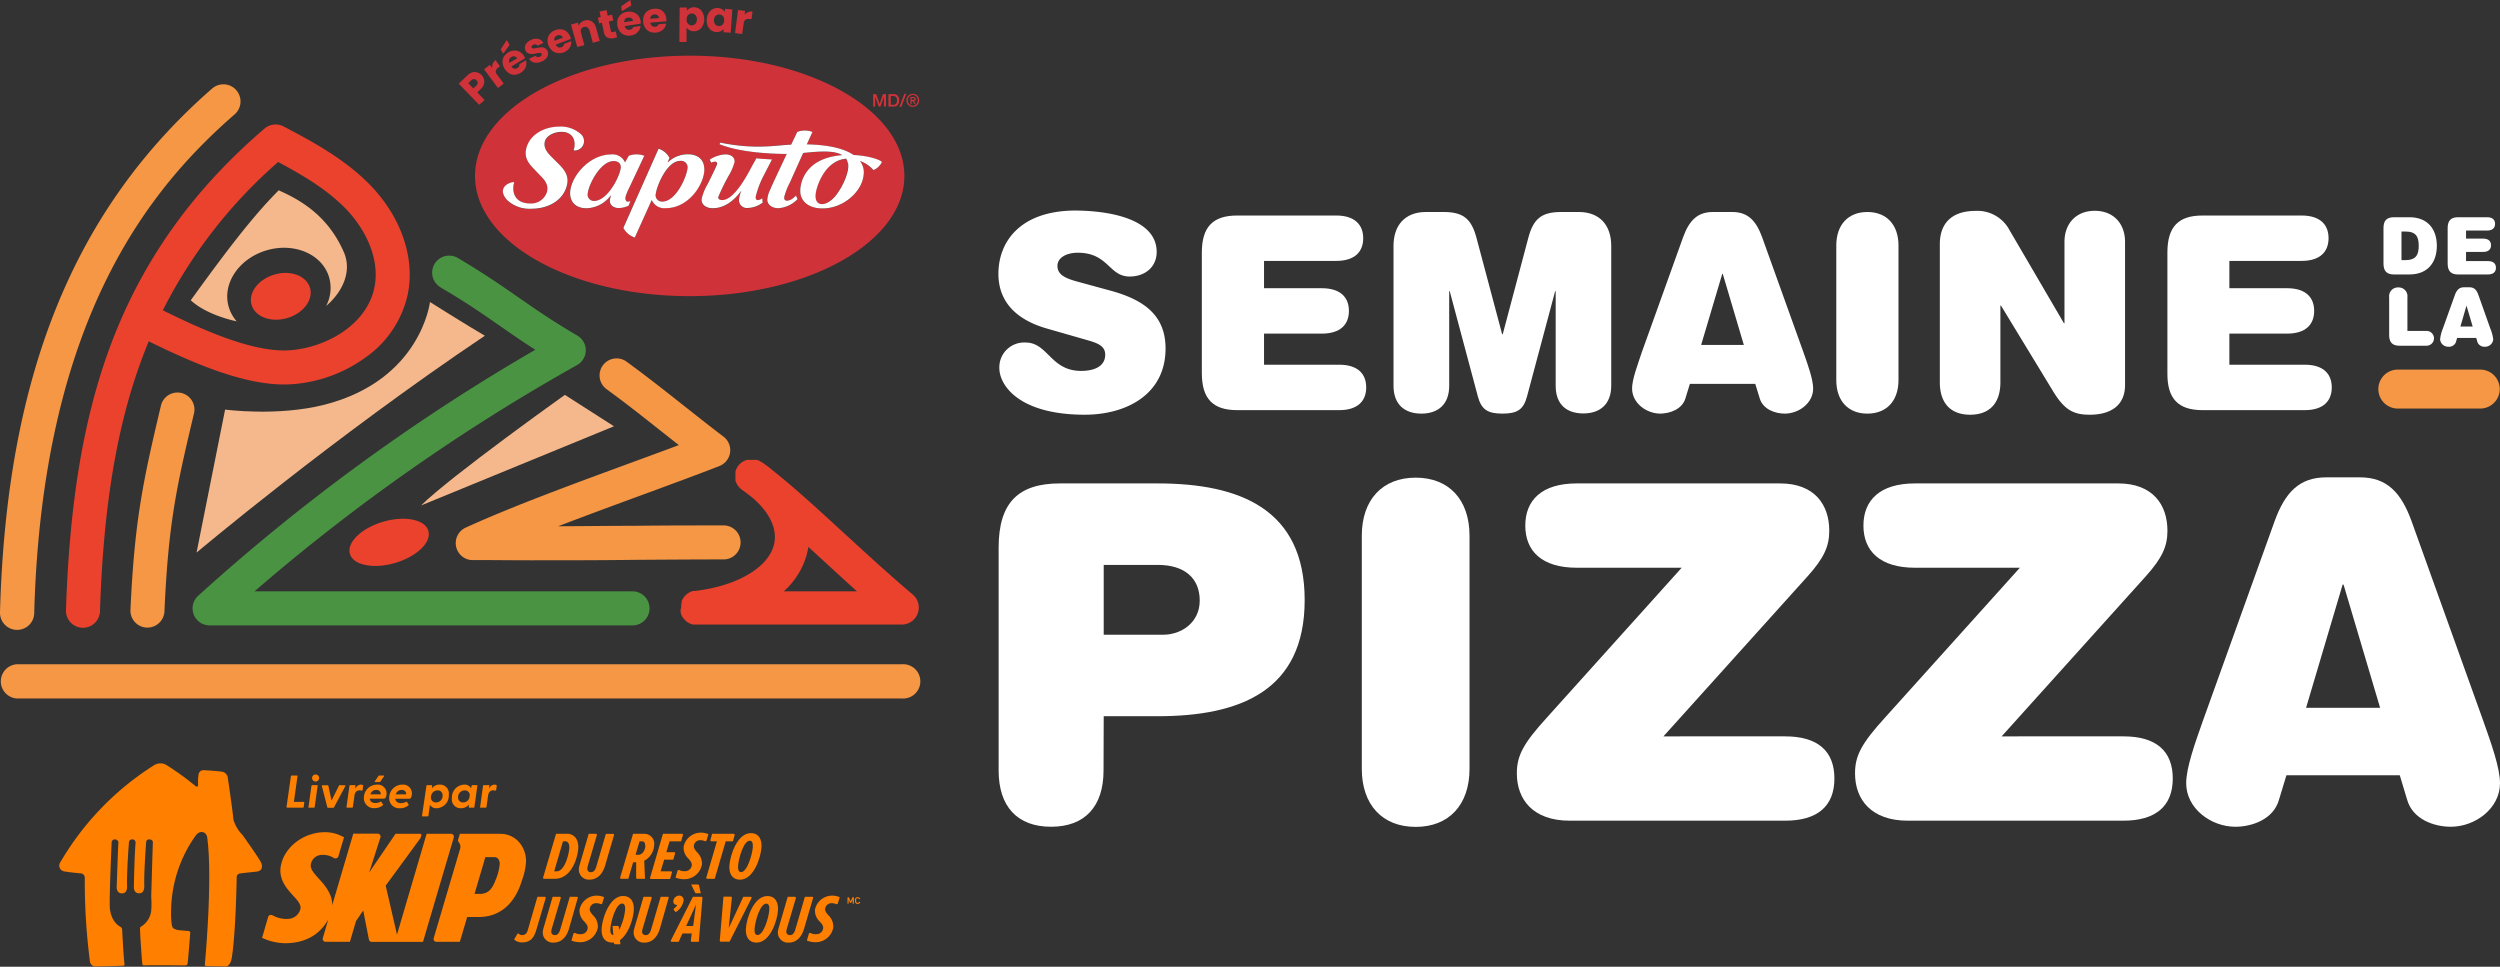 <svg xmlns="http://www.w3.org/2000/svg" viewBox="0 0 568.4 219.8"><rect x="0" y="0" width="568.4" height="219.8" fill="#333333" stroke="none"/><defs><style>.cls-1{fill:none;}.cls-2{fill:#eb422e;}.cls-3{fill:#f59745;}.cls-4{fill:#4a9343;}.cls-5{fill:#f4b88c;}.cls-6{fill:#cf3339;}.cls-7{fill:#fff;}.cls-8{fill:#ff8000;}.cls-9{fill:#fd8000;}</style></defs><g id="Layer_2" data-name="Layer 2"><g id="navbar_size" data-name="navbar size"><path class="cls-1" d="M143.54,4.11A1,1,0,0,0,142.8,4a1,1,0,0,0-.65.33,1.08,1.08,0,0,0-.24.72l2-.3A.83.83,0,0,0,143.54,4.11Z"/><path class="cls-1" d="M149.49,3.47a1,1,0,0,0-.73-.19,1,1,0,0,0-.66.29,1,1,0,0,0-.29.7l2-.16A.81.81,0,0,0,149.49,3.47Z"/><path class="cls-1" d="M117.57,13.25a.82.82,0,0,0-.58-.42,1,1,0,0,0-.74.15,1,1,0,0,0-.42,1.32Z"/><path class="cls-1" d="M128,8.52a.83.83,0,0,0-.5-.52,1,1,0,0,0-.75,0,1.06,1.06,0,0,0-.57.46,1.08,1.08,0,0,0-.09.76Z"/><path class="cls-1" d="M163.4,5.91a1.13,1.13,0,0,0,.84-.29,1.35,1.35,0,0,0,.41-.94,1.32,1.32,0,0,0-.27-1,1.16,1.16,0,0,0-1.64-.12,1.3,1.3,0,0,0-.4.93,1.38,1.38,0,0,0,.26,1A1.1,1.1,0,0,0,163.4,5.91Z"/><path class="cls-1" d="M157.26,5.69a1.14,1.14,0,0,0,.83-.35,1.38,1.38,0,0,0,.35-1,1.33,1.33,0,0,0-.33-1,1.11,1.11,0,0,0-.83-.35,1.07,1.07,0,0,0-.82.34,1.34,1.34,0,0,0-.35,1,1.37,1.37,0,0,0,.33,1A1.15,1.15,0,0,0,157.26,5.69Z"/><path class="cls-1" d="M108.34,18.26a.82.82,0,0,0-.59-.29,1,1,0,0,0-.65.33l-.64.61,1.16,1.2.64-.61a1,1,0,0,0,.35-.64A.83.83,0,0,0,108.34,18.26Z"/><path class="cls-1" d="M203.77,23.53a.92.92,0,0,0,.14-.32,2,2,0,0,0,0-.8.92.92,0,0,0-.14-.32.7.7,0,0,0-.29-.21,1.24,1.24,0,0,0-.47-.08h-.49v2H203a1.24,1.24,0,0,0,.47-.08A.7.7,0,0,0,203.77,23.53Z"/><path class="cls-1" d="M65.67,79.65c8.16-.49,17.77-5.7,19.48-14.4,1.12-5.64-1.24-12.19-6.29-17.53-4.37-4.61-10.17-8-15.62-10.89A111.35,111.35,0,0,0,37,70.55C45.71,74.82,57.36,80.15,65.67,79.65Zm-.38-7.34c-3.67,1.08-7.29-.26-8.09-3s1.52-5.82,5.19-6.9,7.29.27,8.09,3S69,71.23,65.29,72.31Zm-1.92-29c4.19,1.9,11,5.28,14.85,14.16C80,61.64,78,66.28,74.1,69.57a8.84,8.84,0,0,0,.68-6.51c-1.54-5.25-7.9-8-14.2-6.15S50.41,64.51,52,69.76a8.63,8.63,0,0,0,1.87,3.31c-4.26-1-8.11-2.63-10.47-4.84C51.36,57.21,57.45,49.18,63.37,43.27Z"/><path class="cls-1" d="M206.72,23.67a.92.92,0,0,0,.35.26,1.06,1.06,0,0,0,.48.1,1.12,1.12,0,0,0,.44-.09,1.23,1.23,0,0,0,.36-.25,1.28,1.28,0,0,0,.24-.39,1.48,1.48,0,0,0,.08-.49,1.53,1.53,0,0,0-.08-.49,1.28,1.28,0,0,0-.24-.39,1.23,1.23,0,0,0-.36-.25,1.12,1.12,0,0,0-.44-.09,1.13,1.13,0,0,0-.45.09,1,1,0,0,0-.36.25,1,1,0,0,0-.24.39,1.3,1.3,0,0,0-.09.49,1.4,1.4,0,0,0,.08.47A1.09,1.09,0,0,0,206.72,23.67ZM207,22h.61a.78.78,0,0,1,.45.11.42.42,0,0,1,.15.36.38.38,0,0,1-.12.32.59.59,0,0,1-.31.13l.46.71h-.3l-.42-.69h-.26v.69H207Z"/><path class="cls-1" d="M178.18,134.45h16.68c-2.7-2.42-5.38-4.88-8-7.3l-3.07-2.81c-.07.52-.17,1-.26,1.37A17.32,17.32,0,0,1,178.18,134.45Z"/><path class="cls-1" d="M207.7,22.72a.27.27,0,0,0,.12,0l.08-.08a.26.26,0,0,0,0-.14.21.21,0,0,0,0-.12.15.15,0,0,0-.09-.06.2.2,0,0,0-.11,0h-.45v.48h.45Z"/><path class="cls-2" d="M25,78.89c-6,16.27-9.2,35.29-10,59.84a3.87,3.87,0,0,0,3.74,4h.13A3.87,3.87,0,0,0,22.73,139c.76-23.7,3.79-41.94,9.52-57.4q.75-2,1.56-4C43.23,82.22,56,88,66.13,87.37a32.22,32.22,0,0,0,16.68-5.89,23.78,23.78,0,0,0,9.93-14.73c1.6-8.09-1.49-17.19-8.26-24.35-5.88-6.2-13.69-10.33-20-13.65a3.87,3.87,0,0,0-4.32.47C43.67,43.33,32.16,59.57,25,78.89ZM63.24,36.83c5.45,2.92,11.25,6.28,15.62,10.89,5,5.34,7.41,11.89,6.29,17.53C83.44,74,73.83,79.16,65.67,79.65c-8.31.5-20-4.83-28.65-9.1A111.35,111.35,0,0,1,63.24,36.83Z"/><path class="cls-3" d="M41.25,89.35a3.87,3.87,0,0,0-4.66,2.87c-4,16.9-6,25.94-6.93,46.47a3.86,3.86,0,0,0,3.69,4h.18a3.88,3.88,0,0,0,3.86-3.7c.88-19.87,2.7-28.16,6.72-45A3.87,3.87,0,0,0,41.25,89.35Z"/><path class="cls-4" d="M100.17,65.35c5.7,3.33,9.41,5.91,13.34,8.64,2.51,1.75,5.08,3.54,8.2,5.53a449.89,449.89,0,0,0-76.65,55.93,3.87,3.87,0,0,0,2.59,6.74h96.16a3.87,3.87,0,0,0,0-7.74H57.86A444.35,444.35,0,0,1,131.2,83a3.85,3.85,0,0,0,.06-6.7c-5.7-3.34-9.41-5.92-13.34-8.65s-7.89-5.48-13.84-9a3.87,3.87,0,1,0-3.91,6.68Z"/><path class="cls-3" d="M107.44,127.33c4.42,0,8.9.06,13.39.06,7.73,0,15.52,0,23.13-.1,7.29-.05,14.17-.1,20.75-.1a3.87,3.87,0,0,0,0-7.73c-6.61,0-13.5,0-20.8.09-5.61,0-11.3.08-17,.1,6.6-2.54,13.47-5.06,19.9-7.42,6.28-2.31,12.21-4.49,16.76-6.28a3.86,3.86,0,0,0,.92-6.68c-3.33-2.52-6.42-5-9.41-7.34-4-3.17-8.14-6.44-12.77-9.81a3.87,3.87,0,0,0-4.55,6.25c4.5,3.28,8.39,6.36,12.52,9.63q2,1.57,4.06,3.2c-3.15,1.18-6.62,2.45-10.19,3.76-12.81,4.71-27.33,10-38.27,15a3.87,3.87,0,0,0,1.56,7.39Z"/><path class="cls-2" d="M154.74,138.57a1.09,1.09,0,0,0,0,.18v0l0,.17,0,.17a1.6,1.6,0,0,0,.05.21,1,1,0,0,1,0,.14,3.42,3.42,0,0,0,.13.34h0c.05.11.1.22.16.33l0,0a2.61,2.61,0,0,0,.17.28.35.35,0,0,0,.05.08l.16.21.08.09a1.29,1.29,0,0,0,.16.17l.1.1.16.15.12.1.16.11a.71.71,0,0,0,.14.1l.16.09.15.09.17.08.16.07.18.06.16.06.21.05a.7.7,0,0,0,.14,0l.28,0h.09l.38,0h46.56a3.87,3.87,0,0,0,2.5-6.83c-5.16-4.35-10.45-9.21-15.57-13.91-5.75-5.28-11.25-10.32-15.89-14a31.58,31.58,0,0,0-2.93-2.23l0,0h0l-.07,0-.11-.06-.19-.12-.15-.07a1.24,1.24,0,0,0-.2-.1l-.15-.06-.2-.07-.17,0-.2,0-.17,0-.2,0h-.74l-.18,0-.19,0-.18,0-.18,0-.17.06-.18.06-.17.07-.17.08-.17.09-.16.09-.16.12a.71.71,0,0,0-.14.1l-.16.13-.13.12a1.06,1.06,0,0,0-.15.15l-.12.13c-.05,0-.09.11-.14.17l-.08.1,0,0,0,0s-.05.1-.08.14-.07.1-.1.16l-.09.18-.08.17a1.07,1.07,0,0,0-.07.19l-.06.16-.06.21s0,.1,0,.16l0,.21,0,.16a1.48,1.48,0,0,0,0,.21.81.81,0,0,0,0,.16v.21s0,.11,0,.16a1.49,1.49,0,0,0,0,.21l0,.16a1.18,1.18,0,0,0,0,.2.75.75,0,0,0,0,.16l.06.2a.88.88,0,0,1,.05.15l.09.19.06.15.1.19.09.14.12.18.09.13.14.16.11.13.16.15.13.12.16.13.11.09c.73.52,1.51,1.11,2.31,1.75,4,3.38,5.81,7.18,5,10.67-1.27,5.26-8.29,9.42-17.88,10.59l-.12,0-.24,0-.15,0-.22.06-.16.06-.19.08-.17.08-.16.08-.17.11-.15.09-.16.12-.13.11-.15.13-.13.12-.12.14a1.49,1.49,0,0,0-.12.14l-.11.14-.11.16a1.19,1.19,0,0,0-.09.15l-.1.17-.08.16a1.42,1.42,0,0,0-.08.18L155,137a1.15,1.15,0,0,0-.06.17l-.06.21,0,.16a1.57,1.57,0,0,0,0,.23c0,.05,0,.1,0,.15a2,2,0,0,0,0,.25s0,.07,0,.11v0C154.73,138.42,154.73,138.5,154.74,138.57Zm32.11-11.42c2.63,2.42,5.31,4.88,8,7.3H178.18a17.32,17.32,0,0,0,5.34-8.74c.09-.39.19-.85.26-1.37Z"/><path class="cls-5" d="M53.82,73.07A8.63,8.63,0,0,1,52,69.76c-1.54-5.25,2.32-11,8.63-12.85s12.66.9,14.2,6.15a8.84,8.84,0,0,1-.68,6.51C78,66.28,80,61.64,78.22,57.43,74.4,48.55,67.56,45.17,63.37,43.27c-5.92,5.91-12,13.94-20,25C45.71,70.44,49.56,72.11,53.82,73.07Z"/><path class="cls-2" d="M62.39,62.42c-3.67,1.08-6,4.16-5.19,6.9s4.42,4.07,8.09,3,6-4.16,5.19-6.89S66.06,61.34,62.39,62.42Z"/><ellipse class="cls-2" cx="88.47" cy="123.32" rx="9.3" ry="4.88" transform="translate(-31.15 29.9) rotate(-16.36)"/><path class="cls-5" d="M73.83,92c-10.69,2.74-22.65,1.12-22.65,1.12l-6.49,32.52s31-26.12,65.55-49.31c-4.11-2.38-12.48-7.66-12.48-7.66S95.73,86.37,73.83,92Z"/><path class="cls-3" d="M3.79,143.21h.1a3.88,3.88,0,0,0,3.89-3.78C9.61,71.77,34.66,42.29,53.35,26a3.89,3.89,0,0,0-5.12-5.87C16.78,47.55,1.46,85.39,0,139.22A3.89,3.89,0,0,0,3.79,143.21Z"/><path class="cls-5" d="M128.43,89.78s-25.82,18.38-32.7,25.14l43.86-18Z"/><path class="cls-3" d="M3.89,158.81H205.15a3.9,3.9,0,1,0,0-7.79H3.89a3.9,3.9,0,0,0,0,7.79Z"/><polygon class="cls-6" points="198.99 22.05 199 22.05 199.78 24.22 200.18 24.22 200.96 22.05 200.97 22.05 200.97 24.22 201.44 24.22 201.44 21.4 200.75 21.4 200 23.61 199.99 23.61 199.21 21.4 198.52 21.4 198.52 24.22 198.99 24.22 198.99 22.05"/><path class="cls-6" d="M203.76,24.11a1.26,1.26,0,0,0,.38-.3,1.37,1.37,0,0,0,.23-.45,2.2,2.2,0,0,0,0-1.1,1.37,1.37,0,0,0-.23-.45,1.26,1.26,0,0,0-.38-.3,1.4,1.4,0,0,0-.56-.11H202v2.82h1.17A1.4,1.4,0,0,0,203.76,24.11Zm-1.24-.29v-2H203a1.24,1.24,0,0,1,.47.08.7.7,0,0,1,.29.21.92.92,0,0,1,.14.32,2,2,0,0,1,0,.8.92.92,0,0,1-.14.32.7.7,0,0,1-.29.21,1.24,1.24,0,0,1-.47.08Z"/><polygon class="cls-6" points="206.05 21.34 205.62 21.34 204.49 24.28 204.92 24.28 206.05 21.34"/><path class="cls-6" d="M206.5,23.86a1.33,1.33,0,0,0,.46.31,1.41,1.41,0,0,0,.59.11,1.49,1.49,0,0,0,.55-.1,1.52,1.52,0,0,0,.46-.3,1.54,1.54,0,0,0,.31-.47,1.56,1.56,0,0,0,0-1.2,1.54,1.54,0,0,0-.31-.47,1.52,1.52,0,0,0-.46-.3,1.49,1.49,0,0,0-.55-.1,1.5,1.5,0,0,0-.56.1,1.31,1.31,0,0,0-.46.3,1.4,1.4,0,0,0-.32.47,1.46,1.46,0,0,0-.12.6,1.63,1.63,0,0,0,.11.59A1.66,1.66,0,0,0,206.5,23.86Zm0-1.54a1,1,0,0,1,.24-.39,1,1,0,0,1,.36-.25,1.13,1.13,0,0,1,.45-.09,1.12,1.12,0,0,1,.44.09,1.23,1.23,0,0,1,.36.25,1.28,1.28,0,0,1,.24.39,1.53,1.53,0,0,1,.08.49,1.48,1.48,0,0,1-.08.49,1.28,1.28,0,0,1-.24.39,1.23,1.23,0,0,1-.36.25,1.12,1.12,0,0,1-.44.09,1.06,1.06,0,0,1-.48-.1.92.92,0,0,1-.35-.26,1.09,1.09,0,0,1-.23-.39,1.4,1.4,0,0,1-.08-.47A1.3,1.3,0,0,1,206.5,22.32Z"/><path class="cls-6" d="M207.25,23h.26l.42.69h.3l-.46-.71a.59.59,0,0,0,.31-.13.38.38,0,0,0,.12-.32.42.42,0,0,0-.15-.36.78.78,0,0,0-.45-.11H207v1.63h.26Zm0-.71h.45a.2.2,0,0,1,.11,0,.15.15,0,0,1,.09.06.21.21,0,0,1,0,.12.26.26,0,0,1,0,.14l-.08.08a.27.27,0,0,1-.12,0h-.45Z"/><path class="cls-6" d="M110.18,22.76,108.52,21l.72-.7a2.65,2.65,0,0,0,.78-1.16,1.88,1.88,0,0,0,0-1.12,2.07,2.07,0,0,0-.54-.95,2.24,2.24,0,0,0-1-.61,2,2,0,0,0-1.12,0,3,3,0,0,0-1.16.74l-1.9,1.82,4.63,4.8Zm-2.56-2.65-1.16-1.2.64-.61a1,1,0,0,1,.65-.33.82.82,0,0,1,.59.29.83.83,0,0,1,.27.6,1,1,0,0,1-.35.64Z"/><path class="cls-6" d="M114.52,19l-1.48-2a1.17,1.17,0,0,1-.31-.92,1.38,1.38,0,0,1,.57-.75l.36-.27-1-1.38a1.85,1.85,0,0,0-.61.78,2.11,2.11,0,0,0-.16,1l-.53-.7-1.3,1L113.22,20Z"/><polygon class="cls-6" points="115.87 10.2 115.22 9.11 113.83 11.23 114.4 12.2 115.87 10.2"/><path class="cls-6" d="M114.57,12.86a2.35,2.35,0,0,0-.32,1.3,3,3,0,0,0,.45,1.41,2.94,2.94,0,0,0,1,1.06A2.32,2.32,0,0,0,117,17a3.05,3.05,0,0,0,2.24-1.23,2.4,2.4,0,0,0,.34-2.07l-1.49.89a.85.85,0,0,1-.46.88,1,1,0,0,1-.72.13,1.12,1.12,0,0,1-.66-.48l3.15-1.9a4.13,4.13,0,0,0-.22-.42,2.82,2.82,0,0,0-1-1,2.3,2.3,0,0,0-1.28-.31,3.08,3.08,0,0,0-2.36,1.43Zm1.21.68a1.06,1.06,0,0,1,.47-.56,1,1,0,0,1,.74-.15.82.82,0,0,1,.58.42l-1.74,1.05A1.07,1.07,0,0,1,115.78,13.54Z"/><path class="cls-6" d="M120.18,12.14a1.54,1.54,0,0,0,.79.14,6.19,6.19,0,0,0,1-.15,5.84,5.84,0,0,1,.8-.11.35.35,0,0,1,.35.21.36.36,0,0,1,0,.35.87.87,0,0,1-.38.31.92.92,0,0,1-.58.08.64.64,0,0,1-.42-.29l-1.45.68a1.69,1.69,0,0,0,.71.69,2.13,2.13,0,0,0,1,.22,3,3,0,0,0,1.22-.31,2.94,2.94,0,0,0,.94-.67,1.78,1.78,0,0,0,.43-.84,1.45,1.45,0,0,0-.12-.87,1.31,1.31,0,0,0-.64-.67,1.57,1.57,0,0,0-.79-.15,8.28,8.28,0,0,0-1,.14,4.52,4.52,0,0,1-.78.12.38.38,0,0,1-.37-.21.37.37,0,0,1,0-.34.8.8,0,0,1,.35-.28.82.82,0,0,1,.56-.08.64.64,0,0,1,.4.29l1.36-.64a2,2,0,0,0-1.16-.91,2.32,2.32,0,0,0-1.63.23,2.76,2.76,0,0,0-1,.69,1.79,1.79,0,0,0-.42.85,1.49,1.49,0,0,0,.13.86A1.26,1.26,0,0,0,120.18,12.14Z"/><path class="cls-6" d="M125.54,11.51a2.4,2.4,0,0,0,1.22.56,2.79,2.79,0,0,0,1.41-.17,2.76,2.76,0,0,0,1-.63,2.55,2.55,0,0,0,.59-.91,2.36,2.36,0,0,0,.12-1l-1.62.6a.86.86,0,0,1-.62.77.92.92,0,0,1-.73,0,1,1,0,0,1-.56-.59l3.44-1.28c0-.16-.08-.31-.13-.45a2.88,2.88,0,0,0-.8-1.2,2.33,2.33,0,0,0-1.2-.53,2.77,2.77,0,0,0-1.4.17,2.8,2.8,0,0,0-1.19.79,2.4,2.4,0,0,0-.56,1.22,3,3,0,0,0,.19,1.47A2.9,2.9,0,0,0,125.54,11.51Zm.61-3a1.06,1.06,0,0,1,.57-.46,1,1,0,0,1,.75,0,.83.83,0,0,1,.5.52l-1.91.71A1.08,1.08,0,0,1,126.15,8.47Z"/><path class="cls-6" d="M132.87,10.27l-.76-2.78a1.13,1.13,0,0,1,0-.86,1,1,0,0,1,.64-.49,1,1,0,0,1,.79.09,1.18,1.18,0,0,1,.49.72l.76,2.78,1.56-.43-.83-3a2.36,2.36,0,0,0-1-1.45,2,2,0,0,0-1.6-.18,2,2,0,0,0-.85.45,1.72,1.72,0,0,0-.49.71l-.19-.68-1.56.43,1.41,5.11Z"/><path class="cls-6" d="M136.22,5.31l.63-.13.43,2.06a1.81,1.81,0,0,0,.77,1.29,2.06,2.06,0,0,0,1.44.14l.8-.17L140,7.15l-.56.12a.51.51,0,0,1-.4,0,.48.48,0,0,1-.18-.31l-.43-2.08,1-.22-.27-1.32-1,.22-.26-1.26-1.59.33.26,1.26-.64.13Z"/><polygon class="cls-6" points="143.52 1.25 143.33 0 141.23 1.43 141.39 2.53 143.52 1.25"/><path class="cls-6" d="M140.93,7.14a2.29,2.29,0,0,0,1.07.8,2.83,2.83,0,0,0,1.43.13,2.79,2.79,0,0,0,1.12-.41,2.33,2.33,0,0,0,.76-.77,2.43,2.43,0,0,0,.34-1l-1.71.25a.86.86,0,0,1-.77.63,1,1,0,0,1-.71-.15,1.07,1.07,0,0,1-.43-.7l3.64-.54a3.54,3.54,0,0,0,0-.48,2.73,2.73,0,0,0-.53-1.33A2.34,2.34,0,0,0,144,2.8a2.71,2.71,0,0,0-1.4-.12,2.77,2.77,0,0,0-1.33.53,2.31,2.31,0,0,0-.79,1.08,2.89,2.89,0,0,0-.12,1.48A2.86,2.86,0,0,0,140.93,7.14Zm1.22-2.84A1,1,0,0,1,142.8,4a1,1,0,0,1,.74.14.83.83,0,0,1,.38.61l-2,.3A1.08,1.08,0,0,1,142.15,4.3Z"/><path class="cls-6" d="M146.69,6.33a2.39,2.39,0,0,0,1,.87,3,3,0,0,0,2.56-.12,2.45,2.45,0,0,0,.81-.72,2.34,2.34,0,0,0,.4-1l-1.72.14a.84.84,0,0,1-.8.58.94.94,0,0,1-.71-.2,1.1,1.1,0,0,1-.38-.73l3.66-.3a2.44,2.44,0,0,0,0-.47A2.75,2.75,0,0,0,151.07,3a2.29,2.29,0,0,0-1-.84A2.85,2.85,0,0,0,148.67,2a2.89,2.89,0,0,0-1.36.45,2.26,2.26,0,0,0-.86,1,2.93,2.93,0,0,0-.22,1.47A3,3,0,0,0,146.69,6.33Zm1.41-2.76a1,1,0,0,1,.66-.29,1,1,0,0,1,.73.19.81.81,0,0,1,.34.64l-2,.16A1,1,0,0,1,148.1,3.57Z"/><path class="cls-6" d="M156.1,6.28a1.8,1.8,0,0,0,.66.59,2.14,2.14,0,0,0,1,.24,2.22,2.22,0,0,0,1.19-.33,2.31,2.31,0,0,0,.85-1,3.12,3.12,0,0,0,.32-1.44A3.1,3.1,0,0,0,159.8,3,2.32,2.32,0,0,0,159,2a2.17,2.17,0,0,0-1.18-.34,1.94,1.94,0,0,0-1,.22,1.64,1.64,0,0,0-.66.59V1.72l-1.63,0-.07,7.83h1.62Zm.36-2.87a1.07,1.07,0,0,1,.82-.34,1.11,1.11,0,0,1,.83.35,1.33,1.33,0,0,1,.33,1,1.38,1.38,0,0,1-.35,1,1.14,1.14,0,0,1-1.65,0,1.37,1.37,0,0,1-.33-1A1.34,1.34,0,0,1,156.46,3.41Z"/><path class="cls-6" d="M161.67,6.87a2.21,2.21,0,0,0,2.14.26,1.76,1.76,0,0,0,.7-.55l0,.75,1.62.11.37-5.28L164.83,2l-.05.75a1.62,1.62,0,0,0-.61-.64,2.09,2.09,0,0,0-1-.3A2.17,2.17,0,0,0,162,2.1a2.2,2.2,0,0,0-.9.89,3.07,3.07,0,0,0-.41,1.41,3.24,3.24,0,0,0,.2,1.45A2.37,2.37,0,0,0,161.67,6.87Zm1.07-3.29a1.16,1.16,0,0,1,1.64.12,1.32,1.32,0,0,1,.27,1,1.35,1.35,0,0,1-.41.94,1.13,1.13,0,0,1-.84.29,1.1,1.1,0,0,1-.8-.41,1.38,1.38,0,0,1-.26-1A1.3,1.3,0,0,1,162.74,3.58Z"/><path class="cls-6" d="M169.08,5.35a1.11,1.11,0,0,1,.42-.87,1.29,1.29,0,0,1,.93-.14l.45,0,.21-1.7a1.77,1.77,0,0,0-1,.13,2.05,2.05,0,0,0-.79.59l.11-.88-1.61-.2-.68,5.25,1.61.21Z"/><path class="cls-6" d="M154.65,36.62c-3,0-5.33,5.74-5.54,7.42a1.44,1.44,0,0,0,1.48,1.79c3.06,0,5.47-5.51,5.71-7.49A1.47,1.47,0,0,0,154.65,36.62Z"/><path class="cls-6" d="M185.64,42.94c-1.26,4.45,2.3,4.37,4.55,1.25,1.57-2.13,2.92-5.31,2.57-7.06a2.93,2.93,0,0,0-.43-1C187.47,36.53,185.84,42.24,185.64,42.94Z"/><path class="cls-6" d="M205.62,40c0-15.1-21.85-27.34-48.79-27.34S108,24.89,108,40s21.84,27.33,48.79,27.33S205.62,55.08,205.62,40ZM163.78,32.4c8,1.61,12.4.62,16.1.45L181.26,30a4.8,4.8,0,0,1,3.46,0l-1.29,2.84c5.6.13,8.8,1.17,10.63,2.42,3.11.15,5.78.93,6.45,1.58a3.65,3.65,0,0,1-1.94,1.85,7,7,0,0,0-3.07-2.07,4.21,4.21,0,0,1,.82,3.35c-.45,3.7-4.6,7.44-9.34,7.44-2.83,0-4.63-1.32-5-3.31a5.91,5.91,0,0,1,0-1.42,7.79,7.79,0,0,1,1.87-4.16c1.82-2.1,4.73-3,7.64-3.23-2-1.22-5.83-.79-8.89-.49l-3.06,6.8a15,15,0,0,0-1.24,3.19c-.05.41,0,.86.66.86a2.27,2.27,0,0,0,1.25-.5,8.74,8.74,0,0,0,.77-.67,3.59,3.59,0,0,0,.35.8v0a6.66,6.66,0,0,1-4.38,2.08c-1.53,0-2.64-.91-2.49-2.14a6.39,6.39,0,0,1,.64-2.08c.29-.74.63-1.47.89-2L178.87,35c-4,0-10.84-.4-15.3-2.24Zm-1.31,4.35a3.59,3.59,0,0,0-.87.23,3.48,3.48,0,0,0-.29-.69,7.25,7.25,0,0,1,3.54-1.19c1.29,0,2.23.68,2.1,1.76a11.82,11.82,0,0,1-1.31,3.19,45.86,45.86,0,0,0-2.33,4.78c-.06.5.31.72.9.72,2.78,0,5.82-5.93,6.75-7.72l1-1.78s1.21.12,1.71.15l1.84.12-2.06,4a21.56,21.56,0,0,0-1.63,4.39c0,.32,0,.85.51.85a2.17,2.17,0,0,0,1-.42.41.41,0,0,1,0,.11,1.9,1.9,0,0,0,.1.83h0A5.72,5.72,0,0,1,170,47.34a1.78,1.78,0,0,1-2-2,6.8,6.8,0,0,1,.5-1.82l-.06,0c-1.55,2.1-3.71,3.87-6.42,3.88-1.56,0-2.68-.82-2.52-2.17a12.13,12.13,0,0,1,1.36-3.31s2-4.09,2.09-4.53A.47.47,0,0,0,162.47,36.75Zm-33.55,5.44c-.79,3.34-4.14,5.32-8.09,5.32a7.46,7.46,0,0,1-5.53-2c-2.33-2.69.34-4.08,1.64-4.06-.68,2.58.35,4.86,3.63,4.86a3.77,3.77,0,0,0,3.82-2.62c.41-1.72-.55-2.74-1.69-3.89l-1.07-1.12c-1.39-1.42-2.46-2.71-1.95-4.85.73-3.07,4-5,7.61-5a6.81,6.81,0,0,1,4.64,1.58,2.13,2.13,0,0,1-1.24,3.86.67.67,0,0,1-.23-.07c.64-2-.05-4.17-2.79-4.17-1.54,0-3.44.82-3.77,2.22-.38,1.59.76,2.69,1.79,3.73l1,1C128.21,38.44,129.47,39.86,128.92,42.19Zm9.71,3.31a7.85,7.85,0,0,1,.23-1l-.07,0a7.09,7.09,0,0,1-5.45,2.89c-2.85,0-4-1.84-3.72-4,.44-3.56,4.45-8.24,9.34-8.24a3.06,3.06,0,0,1,3.14,1.79l.86-1.5a5,5,0,0,1,3.53,0L143,42.83a10.18,10.18,0,0,0-.79,2c0,.33.05,1,.52,1a1.46,1.46,0,0,0,.61-.16h0l-.5,1.1a5.26,5.26,0,0,1-2.25.55C139.29,47.34,138.5,46.51,138.63,45.5Zm9.59,0h-.07L144.33,54a4.49,4.49,0,0,1-2.61-2.24l8-18a4.29,4.29,0,0,1,2.48,2.09l-.41,1,.06,0a6.5,6.5,0,0,1,4.5-1.82c2.45,0,3.6,1.25,3.75,3a5.19,5.19,0,0,1,0,1c-.42,3.5-3.86,8.27-8.79,8.27A3.08,3.08,0,0,1,148.22,45.55Z"/><path class="cls-6" d="M139.52,36.62c-3,0-5.65,5.32-5.88,7.28a1.44,1.44,0,0,0,1.4,1.79c3.09,0,5.84-5.51,6.09-7.49C141.23,37.32,140.7,36.62,139.52,36.62Z"/><path class="cls-7" d="M126.66,36.93l-1-1c-1-1-2.17-2.14-1.79-3.73.33-1.4,2.23-2.22,3.77-2.22,2.74,0,3.43,2.19,2.79,4.17a.67.67,0,0,0,.23.07,2.13,2.13,0,0,0,1.24-3.86,6.81,6.81,0,0,0-4.64-1.58c-3.65,0-6.88,1.91-7.61,5-.51,2.14.56,3.43,1.95,4.85l1.07,1.12c1.14,1.15,2.1,2.17,1.69,3.89a3.77,3.77,0,0,1-3.82,2.62c-3.28,0-4.31-2.28-3.63-4.86-1.3,0-4,1.37-1.64,4.06a7.46,7.46,0,0,0,5.53,2c4,0,7.3-2,8.09-5.32C129.47,39.86,128.21,38.44,126.66,36.93Z"/><path class="cls-7" d="M160.11,39.08a5.19,5.19,0,0,0,0-1c-.15-1.7-1.3-3-3.75-3a6.5,6.5,0,0,0-4.5,1.82l-.06,0,.41-1a4.29,4.29,0,0,0-2.48-2.09l-8,18A4.49,4.49,0,0,0,144.33,54l3.82-8.47h.07a3.08,3.08,0,0,0,3.1,1.8C156.25,47.35,159.69,42.58,160.11,39.08Zm-3.81-.74c-.24,2-2.65,7.49-5.71,7.49A1.44,1.44,0,0,1,149.11,44c.21-1.68,2.51-7.42,5.54-7.42A1.47,1.47,0,0,1,156.3,38.34Z"/><path class="cls-7" d="M143.33,45.69h0a1.46,1.46,0,0,1-.61.16c-.47,0-.56-.64-.52-1a10.18,10.18,0,0,1,.79-2l3.5-7.43a5,5,0,0,0-3.53,0l-.86,1.5A3.06,3.06,0,0,0,139,35.11c-4.89,0-8.9,4.68-9.34,8.24-.26,2.15.87,4,3.72,4a7.09,7.09,0,0,0,5.45-2.89l.07,0a7.85,7.85,0,0,0-.23,1c-.13,1,.66,1.84,2,1.84a5.26,5.26,0,0,0,2.25-.55Zm-2.2-7.49c-.25,2-3,7.49-6.09,7.49a1.44,1.44,0,0,1-1.4-1.79c.23-2,2.89-7.28,5.88-7.28C140.7,36.62,141.23,37.32,141.13,38.2Z"/><path class="cls-7" d="M160.89,41.86a12.13,12.13,0,0,0-1.36,3.31c-.16,1.35,1,2.18,2.52,2.17,2.71,0,4.87-1.78,6.42-3.88l.06,0a6.8,6.8,0,0,0-.5,1.82,1.78,1.78,0,0,0,2,2,5.72,5.72,0,0,0,3.41-1.26h0a1.9,1.9,0,0,1-.1-.83.41.41,0,0,0,0-.11,2.17,2.17,0,0,1-1,.42c-.54,0-.55-.53-.51-.85a21.56,21.56,0,0,1,1.63-4.39l2.06-4-1.84-.12c-.5,0-1.71-.15-1.71-.15l-1,1.78c-.93,1.79-4,7.72-6.75,7.72-.59,0-1-.22-.9-.72a45.86,45.86,0,0,1,2.33-4.78A11.82,11.82,0,0,0,167,36.86c.13-1.08-.81-1.76-2.1-1.76a7.25,7.25,0,0,0-3.54,1.19,3.48,3.48,0,0,1,.29.69,3.59,3.59,0,0,1,.87-.23.47.47,0,0,1,.51.58C162.93,37.77,160.89,41.86,160.89,41.86Z"/><path class="cls-7" d="M176,41.12c-.26.57-.6,1.3-.89,2a6.39,6.39,0,0,0-.64,2.08c-.15,1.23,1,2.14,2.49,2.14a6.66,6.66,0,0,0,4.38-2.08v0a3.59,3.59,0,0,1-.35-.8,8.74,8.74,0,0,1-.77.67,2.27,2.27,0,0,1-1.25.5c-.65,0-.71-.45-.66-.86a15,15,0,0,1,1.24-3.19l3.06-6.8c3.06-.3,6.88-.73,8.89.49-2.91.23-5.82,1.13-7.64,3.23a7.79,7.79,0,0,0-1.87,4.16,5.91,5.91,0,0,0,0,1.42c.38,2,2.18,3.31,5,3.31,4.74,0,8.89-3.74,9.34-7.44a4.21,4.21,0,0,0-.82-3.35,7,7,0,0,1,3.07,2.07,3.65,3.65,0,0,0,1.94-1.85c-.67-.65-3.34-1.43-6.45-1.58-1.83-1.25-5-2.29-10.63-2.42L184.72,30a4.8,4.8,0,0,0-3.46,0l-1.38,2.88c-3.7.17-8.09,1.16-16.1-.45l-.21.35C168,34.59,174.85,35,178.87,35Zm16.81-4c.35,1.75-1,4.93-2.57,7.06-2.25,3.12-5.81,3.2-4.55-1.25.2-.7,1.83-6.41,6.69-6.85A2.93,2.93,0,0,1,192.76,37.13Z"/><path class="cls-1" d="M112.38,194.88h-2.07l-2.46,8.35h1.57c1.81-.2,2.44-1.34,3.13-2.87a11.63,11.63,0,0,0,1-3.76,1.81,1.81,0,0,0-.41-1.42A1.12,1.12,0,0,0,112.38,194.88Z"/><path class="cls-1" d="M141.43,205.44c-1.42,0-2.54,4.06-2.66,5.67-.06.89.09,1.48.67,1.48h0l-.18-2.06h1.17a.27.27,0,0,1,.26.25l.06.65a12.73,12.73,0,0,0,1.35-4.47C142.18,206.06,142,205.44,141.43,205.44Z"/><path class="cls-1" d="M145.91,191.28h-.54l-.91,3.07h.61c1,0,1.55-1,1.62-2C146.74,191.6,146.41,191.28,145.91,191.28Z"/><path class="cls-1" d="M85.56,179.58a1.33,1.33,0,0,0-1.34,1h2.36A.91.91,0,0,0,85.56,179.58Z"/><path class="cls-1" d="M128,191.28l-2,6.83h.62c1.87,0,2.8-4,2.87-5.17s-.39-1.66-.93-1.66Z"/><path class="cls-1" d="M91.33,179.58a1.33,1.33,0,0,0-1.34,1h2.36A.91.91,0,0,0,91.33,179.58Z"/><path class="cls-1" d="M99.14,182.44a1.48,1.48,0,0,0,1.49-1.56,1.08,1.08,0,0,0-1.14-1.18A1.51,1.51,0,0,0,98,181.07,1.1,1.1,0,0,0,99.14,182.44Z"/><path class="cls-1" d="M105.66,179.7a1.52,1.52,0,0,0-1.51,1.57,1.08,1.08,0,0,0,1.14,1.17,1.47,1.47,0,0,0,1.48-1.37A1.09,1.09,0,0,0,105.66,179.7Z"/><path class="cls-1" d="M174.22,205.45c-1.41,0-2.54,4.05-2.66,5.66-.06.89.1,1.48.68,1.48,1.39,0,2.55-4,2.66-5.63C175,206.06,174.8,205.45,174.22,205.45Z"/><path class="cls-1" d="M168.49,198.28c1.4,0,2.55-4,2.67-5.63.06-.91-.11-1.52-.69-1.52-1.41,0-2.54,4.05-2.65,5.66C167.75,197.68,167.91,198.28,168.49,198.28Z"/><polygon class="cls-1" points="157.6 210.54 158.21 205.66 155.96 210.54 157.6 210.54"/><path class="cls-8" d="M55.13,189.83a8.22,8.22,0,0,1-2.05-3.45c-.24-2.51-1.28-9.49-1.28-9.49a1.59,1.59,0,0,0-1.34-1.44c-1.63-.22-4.19-.34-4.19-.34a1.15,1.15,0,0,0-1.09.78,10.81,10.81,0,0,0-.14,2.56c0,.67-.58.27-.58.27A64.06,64.06,0,0,0,37.94,174,2.68,2.68,0,0,0,35,174a64.52,64.52,0,0,0-21.34,22.14,1,1,0,0,0-.14.34,1.32,1.32,0,0,0,1,1.62c.78.19,4,.49,4,.49a1,1,0,0,1,.76,1,140.63,140.63,0,0,0,1.16,18.93,1.29,1.29,0,0,0,1.28,1.22l6.27-.17c.41,0,.31-.46.31-.46-.25-1.91-.53-7.84-.53-7.84a.76.76,0,0,0-.37-.53c-2.5-1.37-2.45-4.74-2.45-4.74-.07-3.28.43-14.46.43-14.46v-.07a.73.73,0,0,1,.81-.62h.08a.76.76,0,0,1,.65.85c-.08.72-.39,10.06-.39,10.06.07,1.49,1.18,1.35,1.18,1.35,1.34.07,1.18-1.6,1.18-1.6-.1-3.45.43-10,.43-10a.13.13,0,0,1,0-.06.74.74,0,0,1,.84-.61.72.72,0,0,1,.67.73c-.3,3.37-.39,10.2-.39,10.2.06,1.51,1.28,1.32,1.28,1.32,1.26,0,1.08-1.85,1.08-1.85-.1-2.79.43-9.81.43-9.81a.13.13,0,0,1,0-.06.69.69,0,0,1,.84-.52c.75.11.69.69.69.69-.08,1.7-.38,12.34-.38,12.34a20.31,20.31,0,0,1,0,3.17,4.88,4.88,0,0,1-2.27,3.6.5.5,0,0,0-.28.49c0,1,.46,7.91.55,8.15s.47.2.47.2c.91-.06,9.07,0,9.07,0,.58,0,.65-.17.65-.17a1.85,1.85,0,0,0,.13-.66c.12-1,.55-6.53.55-6.53,0-.45-.32-.45-.32-.45L41,211.52c-1.46-.12-1.74-.65-1.74-.65-.46-.77-.36-3.79-.36-3.79A30,30,0,0,1,44.47,190c.83-1.13,1.68-.79,1.68-.79,1,.26,1,1.49,1,1.49,1.22,9.56-.57,28.47-.57,28.47-.06.5.3.48.3.48.82,0,4.35.09,4.35.09,1.28.05,1.51-2.26,1.51-2.26.89-5.82,1.07-17.95,1.07-17.95v0a.85.85,0,0,1,.77-.93c.33-.08,3.77-.43,3.77-.43,1.88-.24,1-2.07,1-2.07C58.87,195.07,55.13,189.83,55.13,189.83Z"/><path class="cls-8" d="M103.05,189.83a.66.66,0,0,0-.52-.26H97L90.26,212.5l-2.57-11.14,7.86-10.74a.7.7,0,0,0,.11-.23l.14-.47a.27.27,0,0,0-.26-.35H89.93l-6,8.81,2.57-8a.64.64,0,0,0-.62-.83H80.32l-4.8,16.3c.11-2.8-2.06-5-3.33-6.4-1-1.14-1.64-1.95-1.53-2.85a2.57,2.57,0,0,1,2.43-2.23,4.64,4.64,0,0,1,2.86.73.88.88,0,0,0,.32.07.58.58,0,0,0,.26-.05.65.65,0,0,0,.4-.41l1.29-4.36-.9-.42-.13-.06,0,0a8.27,8.27,0,0,0-3.36-.66c-4.86,0-9.28,3.48-10,7.76-.51,3,1.41,5.11,2.81,6.65l.12.13c1,1.09,1.72,1.93,1.55,2.91a3,3,0,0,1-2.85,2.26,6.33,6.33,0,0,1-3.4-.77,1,1,0,0,0-.64-.12.7.7,0,0,0-.45.45l-1.23,4.21-.16.54a13,13,0,0,0,5.22,1.22c4.14,0,7.72-1.59,9.85-5.43l-1.26,4.28a.66.66,0,0,0,.62.83h5.55l1.38-4.71L82.58,207l1.3,6.62a.65.65,0,0,0,.63.52H96.17l7-23.73A.64.64,0,0,0,103.05,189.83Z"/><path class="cls-8" d="M119.59,196.06a6.55,6.55,0,0,0-1.61-4.63,5.64,5.64,0,0,0-4.24-1.85h-9.18l-.4,1.3a.47.47,0,0,0,0,.35l.26.41a1.62,1.62,0,0,1,.19,1.35l-6,20.3a.64.64,0,0,0,.09.57.63.63,0,0,0,.51.27h5.34l1.67-5.64h2.41c5.82.07,8.77-4,10.08-8.45A15,15,0,0,0,119.59,196.06Zm-7,4.3c-.69,1.53-1.32,2.67-3.13,2.87h-1.57l2.46-8.35h2.07a1.12,1.12,0,0,1,.77.3,1.81,1.81,0,0,1,.41,1.42A11.63,11.63,0,0,1,112.55,200.36Z"/><path class="cls-8" d="M135.7,189.87a.23.23,0,0,0-.22-.29h-1.63l-2.1,7.19a4.07,4.07,0,0,0-.13.68,2.28,2.28,0,0,0,2.45,2.54c1.52,0,2.84-1,3.49-3.14l2.05-7a.2.2,0,0,0-.2-.26h-1.66l-2.15,7.36c-.28,1-.69,1.35-1.26,1.35a.76.76,0,0,1-.8-.9c0-.14.06-.34.08-.45Z"/><path class="cls-8" d="M126.42,189.58l-2.94,9.94a.22.22,0,0,0,.21.28h2.43c3.88,0,5.23-4.86,5.35-6.9.14-2.25-1.11-3.33-2.47-3.33Zm3,3.36c-.07,1.22-1,5.17-2.87,5.17H126l2-6.83h.55C129.05,191.28,129.51,191.75,129.44,192.94Z"/><path class="cls-8" d="M159.34,189.31a4,4,0,0,0-3.91,3.19,3.39,3.39,0,0,0,1.14,2.76c.44.51.8,1,.71,1.52a1.51,1.51,0,0,1-1.46,1.29,2.4,2.4,0,0,1-1.34-.24.31.31,0,0,0-.45.19l-.44,1.51a5.41,5.41,0,0,0,2,.37,4.07,4.07,0,0,0,4-3.33,3.53,3.53,0,0,0-1.14-2.83c-.42-.5-.78-1-.69-1.49a1.43,1.43,0,0,1,1.33-1.22,2.41,2.41,0,0,1,1.12.2.32.32,0,0,0,.44-.19l.41-1.38A4.4,4.4,0,0,0,159.34,189.31Z"/><path class="cls-8" d="M152.55,198.11h-2.34l.79-2.66h2.07l.42-1.42a.22.22,0,0,0-.21-.28H151.5l.73-2.47h2.63l.41-1.43a.22.22,0,0,0-.21-.28h-4.33l-2.93,10a.22.22,0,0,0,.21.28h4.33l.42-1.42A.22.22,0,0,0,152.55,198.11Z"/><path class="cls-8" d="M166.63,191.28l.4-1.4a.24.24,0,0,0-.23-.3h-4.89l-.39,1.4a.23.23,0,0,0,.22.3H163l-2.41,8.23a.24.24,0,0,0,.23.3h1.68l2.5-8.53Z"/><path class="cls-8" d="M168.26,200c3.1,0,4.7-5,4.87-7.3.13-1.81-.57-3.28-2.41-3.28-3.1,0-4.71,5-4.88,7.33C165.71,198.55,166.42,200,168.26,200Zm-.44-3.2c.11-1.61,1.24-5.66,2.65-5.66.58,0,.75.61.69,1.52-.12,1.59-1.27,5.63-2.67,5.63C167.91,198.28,167.75,197.68,167.82,196.79Z"/><path class="cls-8" d="M148.73,192.17a2.25,2.25,0,0,0-2.25-2.59h-2.55L141,199.52a.23.23,0,0,0,.22.29h1.63l1.1-3.76h.69v3.53a.22.22,0,0,0,.22.23h1.79l-.18-4.11A4.23,4.23,0,0,0,148.73,192.17Zm-2,.18c-.07,1-.67,2-1.62,2h-.61l.91-3.07h.54C146.41,191.28,146.74,191.6,146.69,192.35Z"/><path class="cls-8" d="M159.54,203.9h-2l-5,9.9a.22.22,0,0,0,.2.33h1.56l.86-1.89h2.12l-.21,1.63a.23.23,0,0,0,.23.26h1.58l.83-10A.23.23,0,0,0,159.54,203.9Zm-1.94,6.64H156l2.25-4.88Z"/><path class="cls-8" d="M158.29,203.1h1.05l-.41-1.79a.3.3,0,0,0-.28-.22h-1.5l.89,1.85A.26.26,0,0,0,158.29,203.1Z"/><path class="cls-8" d="M185.29,206.82a3.43,3.43,0,0,0,1.15,2.76c.44.51.8.95.71,1.52a1.51,1.51,0,0,1-1.46,1.29,2.42,2.42,0,0,1-1.35-.24.31.31,0,0,0-.45.19l-.44,1.51a5.43,5.43,0,0,0,2,.37,4.07,4.07,0,0,0,4-3.33,3.56,3.56,0,0,0-1.14-2.83c-.43-.5-.78-.95-.7-1.49a1.45,1.45,0,0,1,1.34-1.22,2.43,2.43,0,0,1,1.12.2.33.33,0,0,0,.44-.19l.4-1.38a4.32,4.32,0,0,0-1.67-.35A4,4,0,0,0,185.29,206.82Z"/><path class="cls-8" d="M170.63,203.9H169L165.69,211l.71-6.89a.22.22,0,0,0-.22-.25h-1.69l-.84,10a.22.22,0,0,0,.22.24h2l5-9.9A.22.22,0,0,0,170.63,203.9Z"/><path class="cls-8" d="M174.47,203.73c-3.1,0-4.71,5-4.88,7.33-.13,1.81.57,3.25,2.42,3.25,3.09,0,4.7-4.95,4.87-7.3C177,205.2,176.31,203.73,174.47,203.73Zm.43,3.23c-.11,1.6-1.27,5.63-2.66,5.63-.58,0-.74-.59-.68-1.48.12-1.61,1.25-5.66,2.66-5.66C174.8,205.45,175,206.06,174.9,207Z"/><path class="cls-8" d="M184.7,203.9H183l-2.15,7.36c-.28,1-.69,1.35-1.26,1.35a.77.77,0,0,1-.8-.91c0-.13.06-.33.08-.44l2.08-7.07a.23.23,0,0,0-.22-.29h-1.63l-2.1,7.19a4.07,4.07,0,0,0-.13.68,2.28,2.28,0,0,0,2.46,2.54c1.51,0,2.83-.95,3.48-3.14l2.05-7A.2.2,0,0,0,184.7,203.9Z"/><path class="cls-8" d="M136.94,205.36l.41-1.38a4.34,4.34,0,0,0-1.68-.35,4,4,0,0,0-3.91,3.19,3.41,3.41,0,0,0,1.15,2.76c.44.51.79.95.7,1.52a1.5,1.5,0,0,1-1.45,1.29,2.42,2.42,0,0,1-1.35-.24.31.31,0,0,0-.45.19l-.44,1.51a5.41,5.41,0,0,0,2,.37,4.07,4.07,0,0,0,4-3.33,3.52,3.52,0,0,0-1.13-2.83c-.43-.5-.79-.95-.7-1.49a1.43,1.43,0,0,1,1.34-1.22,2.46,2.46,0,0,1,1.12.2A.31.31,0,0,0,136.94,205.36Z"/><path class="cls-8" d="M151.87,203.9h-1.66l-2.15,7.36c-.29,1-.7,1.35-1.26,1.35a.76.76,0,0,1-.8-.91c0-.13.06-.33.08-.44l2.08-7.07a.23.23,0,0,0-.22-.29h-1.63l-2.1,7.19a3.26,3.26,0,0,0-.13.68,2.28,2.28,0,0,0,2.45,2.54c1.52,0,2.83-.95,3.49-3.14l2-7A.2.2,0,0,0,151.87,203.9Z"/><path class="cls-8" d="M153.26,206.55a.29.29,0,0,0,0,.42l.37.41a3.82,3.82,0,0,0,1.79-2.61,1,1,0,0,0-1-1.15,1.38,1.38,0,0,0-1.33,1.22.77.77,0,0,0,.79.9H154A2.58,2.58,0,0,1,153.26,206.55Z"/><path class="cls-8" d="M131.21,203.9h-1.66l-2.15,7.36c-.29,1-.69,1.35-1.26,1.35a.77.77,0,0,1-.8-.91c0-.13.06-.33.08-.44l2.08-7.07a.23.23,0,0,0-.22-.29h-1.63l-2.1,7.19a4.07,4.07,0,0,0-.13.68,2.28,2.28,0,0,0,2.45,2.54c1.52,0,2.84-.95,3.49-3.14l2-7A.2.2,0,0,0,131.21,203.9Z"/><path class="cls-8" d="M123.81,203.9h-1.62L120,211.47c-.23.79-.65,1.13-1.3,1.13a1.16,1.16,0,0,1-.73-.27.22.22,0,0,0-.34,0l-.74,1.27a2.5,2.5,0,0,0,1.85.66c1.65,0,2.6-.83,3.17-2.74l2.17-7.38A.23.23,0,0,0,123.81,203.9Z"/><path class="cls-8" d="M144.09,207c.13-1.81-.58-3.28-2.42-3.28-3.1,0-4.7,5-4.87,7.33-.14,1.81.57,3.25,2.41,3.25a2.56,2.56,0,0,0,.39,0v.14a.27.27,0,0,0,.27.25h1.18l-.09-.95C142.92,212.34,144,208.86,144.09,207Zm-3.33,4.42-.06-.65a.27.27,0,0,0-.26-.25h-1.17l.18,2.06h0c-.58,0-.73-.59-.67-1.48.12-1.61,1.24-5.67,2.66-5.67.58,0,.75.62.68,1.52A12.73,12.73,0,0,1,140.76,211.43Z"/><polygon class="cls-8" points="193.4 204.91 192.98 204.02 192.69 204.02 192.69 205.44 192.95 205.44 192.95 204.52 193.32 205.28 193.51 205.28 193.87 204.52 193.87 205.44 194.14 205.44 194.14 204.02 193.82 204.02 193.4 204.91"/><path class="cls-8" d="M195,204.23a.33.33,0,0,1,.35.24l.23-.11A.55.55,0,0,0,195,204a.53.53,0,0,0-.6.6v.29a.54.54,0,0,0,.6.61.53.53,0,0,0,.58-.42l-.23-.08a.36.36,0,0,1-.35.26.31.31,0,0,1-.34-.34v-.32A.31.31,0,0,1,195,204.23Z"/><path class="cls-9" d="M65.3,183.63h3.57a.18.18,0,0,0,.18-.16l.13-1a.13.13,0,0,0-.13-.16H66.82l.82-5.82a.13.13,0,0,0-.14-.16H66.32a.18.18,0,0,0-.18.16l-1,7A.13.13,0,0,0,65.3,183.63Z"/><path class="cls-9" d="M72.55,176.8a.8.8,0,0,0-1.59,0,.8.8,0,1,0,1.59,0Z"/><path class="cls-9" d="M70.25,183.63h1.13a.17.17,0,0,0,.17-.16l.67-4.8a.13.13,0,0,0-.13-.16H71a.19.19,0,0,0-.19.16l-.67,4.8C70.08,183.57,70.15,183.63,70.25,183.63Z"/><path class="cls-9" d="M77.26,178.51a.22.22,0,0,0-.2.13L75.38,182l-.72-3.33a.18.18,0,0,0-.18-.13H73.33c-.12,0-.18.07-.15.18l1.24,4.82a.16.16,0,0,0,.17.12h1.16a.21.21,0,0,0,.2-.12l2.57-4.82c.06-.11,0-.18-.1-.18Z"/><path class="cls-9" d="M80.71,178.51H79.63a.18.18,0,0,0-.18.16l-.67,4.8a.13.13,0,0,0,.14.16h1.14a.17.17,0,0,0,.17-.16l.36-2.56c.1-.77.49-1.22,1.2-1.22a1.12,1.12,0,0,1,.4.06c.15,0,.23,0,.25-.13l.12-.9a.21.21,0,0,0-.07-.21.76.76,0,0,0-.47-.12,1.37,1.37,0,0,0-1.22,1l0-.68A.13.13,0,0,0,80.71,178.51Z"/><path class="cls-9" d="M86.29,177.81a.21.21,0,0,0,.2-.12l.81-1.19c.07-.1,0-.18-.07-.18h-1a.21.21,0,0,0-.2.13l-.81,1.19a.1.1,0,0,0,.09.17Z"/><path class="cls-9" d="M87.84,180.84a2,2,0,0,0-2.11-2.45,3,3,0,0,0-3,3,2.27,2.27,0,0,0,2.45,2.35,2.74,2.74,0,0,0,1.84-.65c.12-.08.13-.15,0-.27l-.27-.45c-.07-.12-.13-.14-.24-.09a2.43,2.43,0,0,1-1.14.3c-.78,0-1.23-.35-1.3-1h3.1C87.59,181.62,87.76,181.34,87.84,180.84Zm-3.62-.24a1.33,1.33,0,0,1,1.34-1,.91.91,0,0,1,1,1Z"/><path class="cls-9" d="M93.6,180.84a2,2,0,0,0-2.11-2.45,3,3,0,0,0-3,3A2.27,2.27,0,0,0,91,183.76a2.74,2.74,0,0,0,1.84-.65c.11-.08.12-.15,0-.27l-.27-.45c-.07-.12-.14-.14-.24-.09a2.43,2.43,0,0,1-1.14.3c-.78,0-1.23-.35-1.31-1H93C93.35,181.62,93.53,181.34,93.6,180.84ZM90,180.6a1.33,1.33,0,0,1,1.34-1,.91.91,0,0,1,1,1Z"/><path class="cls-9" d="M98.13,178.51h-1a.18.18,0,0,0-.18.16l-1,6.79a.14.14,0,0,0,.14.16h1.14a.18.18,0,0,0,.18-.16l.34-2.47a1.68,1.68,0,0,0,1.53.77,2.87,2.87,0,0,0,2.76-3.07,2,2,0,0,0-2.08-2.3,2.16,2.16,0,0,0-1.76.83l.05-.55A.13.13,0,0,0,98.13,178.51Zm1.36,1.19a1.08,1.08,0,0,1,1.14,1.18,1.48,1.48,0,0,1-1.49,1.56A1.1,1.1,0,0,1,98,181.07,1.51,1.51,0,0,1,99.49,179.7Z"/><path class="cls-9" d="M106.67,183.63h1a.18.18,0,0,0,.19-.16l.67-4.8a.13.13,0,0,0-.14-.16h-1a.19.19,0,0,0-.18.16l-.1.57a1.65,1.65,0,0,0-1.58-.85,2.92,2.92,0,0,0-2.79,3.1,2,2,0,0,0,2.08,2.27,2.21,2.21,0,0,0,1.77-.83l0,.54A.13.13,0,0,0,106.67,183.63Zm-1.38-1.19a1.08,1.08,0,0,1-1.14-1.17,1.52,1.52,0,0,1,1.51-1.57,1.09,1.09,0,0,1,1.11,1.37A1.47,1.47,0,0,1,105.29,182.44Z"/><path class="cls-9" d="M111.05,178.51H110a.18.18,0,0,0-.18.16l-.66,4.8a.12.12,0,0,0,.13.16h1.14a.18.18,0,0,0,.18-.16l.35-2.56c.11-.77.49-1.22,1.2-1.22a1.09,1.09,0,0,1,.4.06c.16,0,.23,0,.25-.13l.13-.9a.2.2,0,0,0-.08-.21.76.76,0,0,0-.47-.12,1.38,1.38,0,0,0-1.22,1l.05-.68A.13.13,0,0,0,111.05,178.51Z"/><path class="cls-1" d="M272.77,136.53c0-5.11-3.51-8.09-9.48-8.09H250.94v15.87h13.53C268.51,144.31,272.77,141.75,272.77,136.53Z"/><path class="cls-1" d="M546.88,52.64H546v6.5h.92c2.41,0,3-1.19,3-3.25S549.29,52.64,546.88,52.64Z"/><polygon class="cls-1" points="391.69 62.27 391.56 62.27 386.77 78.43 396.48 78.43 391.69 62.27"/><polygon class="cls-1" points="560.85 69.49 560.81 69.49 559.4 74.24 562.26 74.24 560.85 69.49"/><polygon class="cls-1" points="532.62 132.91 524.31 160.92 541.14 160.92 532.83 132.91 532.62 132.91"/><path class="cls-7" d="M250.94,162.84h12.25c18.74,0,33.44-5.75,33.44-26.41s-14.7-26.52-33.44-26.52H241c-9.48,0-13.95,4.37-13.95,14.59v50.69c0,8.2,4.26,12.78,11.92,12.78s11.93-4.58,11.93-12.78Zm0-34.4h12.35c6,0,9.48,3,9.48,8.09s-4.26,7.78-8.3,7.78H250.94Z"/><path class="cls-7" d="M321.87,188c7.56,0,12.24-5,12.24-13.2v-53c0-8.2-4.68-13.2-12.24-13.2s-12.25,5-12.25,13.2v53C309.62,183,314.31,188,321.87,188Z"/><path class="cls-7" d="M417.07,177c0-6.28-3.83-9.58-11.18-9.58H378.2L411,131c3.73-4.16,4.9-6.82,4.9-10.33,0-6-3.41-10.76-11.18-10.76H358.5c-8,0-11.71,3.84-11.71,9.59s3.72,9.58,11.71,9.58h23.85l-30.66,34.08c-5.33,5.86-6.82,8.62-6.82,12.67,0,6,3.73,10.76,12,10.76h49C413.24,186.59,417.07,183.28,417.07,177Z"/><path class="cls-7" d="M494,177c0-6.28-3.83-9.58-11.18-9.58H455.09L487.89,131c3.73-4.16,4.9-6.82,4.9-10.33,0-6-3.41-10.76-11.18-10.76H435.39c-8,0-11.72,3.84-11.72,9.59s3.73,9.58,11.72,9.58h23.85l-30.67,34.08c-5.32,5.86-6.81,8.62-6.81,12.67,0,6,3.73,10.76,12,10.76h49C490.13,186.59,494,183.28,494,177Z"/><path class="cls-7" d="M564.56,163.8l-16.29-45.37c-2.34-6.39-5.54-9.9-11.71-9.9h-7.67c-6.18,0-9.37,3.51-11.71,9.9l-16.3,45.37c-1.81,5.11-3.83,10.75-3.83,14.27,0,5.75,5.64,9.9,11.18,9.9,3.83,0,8.63-1.7,9.9-6.07l1.71-5.64h25.77l1.7,5.64c1.28,4.37,6.07,6.07,9.91,6.07,5.53,0,11.18-4.15,11.18-9.9C568.4,174.55,566.37,168.91,564.56,163.8Zm-40.25-2.88,8.31-28h.21l8.31,28Z"/><path class="cls-7" d="M238,74.69l9.41,2.7c2.58.74,3.87,1.47,3.87,3.26,0,2.7-2.58,3.68-5.47,3.68-6.95,0-7.56-6.45-12.6-6.45a5.64,5.64,0,0,0-6,5.78c0,4,4.55,10.63,19.42,10.63C256,94.29,265,89.74,265,79.23c0-7.68-5.1-11.12-12.53-13.15l-7.32-2c-3-.79-4.73-1.65-4.73-3.62s2.21-3,4.61-3c7,0,7.07,5.41,11.8,5.41,3.5,0,6.15-2.15,6.15-5.6,0-7.43-10.57-9.4-18.75-9.4C232,48,227,54.9,227,62.27,227,68.48,230.91,72.66,238,74.69Z"/><path class="cls-7" d="M303.8,59.32c4.24,0,6.14-2.09,6.14-5.16S308,49,303.8,49H281.3c-5.47,0-8.05,2.52-8.05,8.42V84.83c0,5.9,2.58,8.42,8.05,8.42h23.17c4.24,0,6.15-2.09,6.15-5.17s-1.91-5.16-6.15-5.16H287.39V75.85h13.15c4.24,0,6.15-2.09,6.15-5.16s-1.91-5.16-6.15-5.16H287.39V59.32Z"/><path class="cls-7" d="M347.19,90.11l6.39-23.91h.12V87.71C353.7,92,356.22,94,360,94s6.33-2.09,6.33-6.33V55.88c0-4.55-2.52-7.68-7.37-7.68h-4c-4.48,0-6.33,1.53-7.49,5.9L341.66,76h-.13L335.7,54.1c-1.17-4.37-3-5.9-7.5-5.9h-4c-4.85,0-7.37,3.13-7.37,7.68V87.71c0,4.24,2.52,6.33,6.33,6.33s6.33-2.09,6.33-6.33V66.2h.12L336,90.11c.8,3,2.22,3.93,5.6,3.93S346.39,93.12,347.19,90.11Z"/><path class="cls-7" d="M383.21,90.54l1-3.26h14.87l1,3.26c.73,2.52,3.5,3.5,5.71,3.5,3.2,0,6.45-2.39,6.45-5.71,0-2-1.16-5.29-2.21-8.24l-9.4-26.18c-1.35-3.68-3.2-5.71-6.76-5.71h-4.43c-3.56,0-5.4,2-6.76,5.71l-9.4,26.18c-1,3-2.21,6.21-2.21,8.24,0,3.32,3.26,5.71,6.45,5.71C379.7,94,382.47,93.06,383.21,90.54Zm8.36-28.27h.12l4.79,16.16h-9.71Z"/><path class="cls-7" d="M431.64,86.42V55.82c0-4.73-2.71-7.62-7.07-7.62s-7.07,2.89-7.07,7.62v30.6c0,4.74,2.71,7.62,7.07,7.62S431.64,91.16,431.64,86.42Z"/><path class="cls-7" d="M454.81,86.92V69.46h.12l11.74,19.3c2.7,4.49,4.73,5.53,8.48,5.53,4.49,0,8-1.91,8-6.76V55c0-4.12-2.58-7.07-6.88-7.07s-6.89,2.95-6.89,7.07v18.5h-.12L456.84,52.25a8.23,8.23,0,0,0-7.68-4.3c-5.35,0-8.12,2.77-8.12,7.56V86.92c0,4.73,2.46,7.37,6.89,7.37S454.81,91.65,454.81,86.92Z"/><path class="cls-7" d="M500.78,93.25H524c4.24,0,6.15-2.09,6.15-5.17s-1.91-5.16-6.15-5.16H506.87V75.85H520c4.24,0,6.15-2.09,6.15-5.16s-1.91-5.16-6.15-5.16H506.87V59.32h16.41c4.24,0,6.14-2.09,6.14-5.16S527.52,49,523.28,49h-22.5c-5.47,0-8,2.52-8,8.42V84.83C492.73,90.73,495.31,93.25,500.78,93.25Z"/><path class="cls-7" d="M547.8,49.39h-3.52c-1.61,0-2.37.74-2.37,2.47v8.06c0,1.73.76,2.48,2.37,2.48h3.52c4.32,0,6.24-2.9,6.24-6.51S552.12,49.39,547.8,49.39Zm-.92,9.75H546v-6.5h.92c2.41,0,3,1.19,3,3.25S549.29,59.14,546.88,59.14Z"/><path class="cls-7" d="M565.48,52.42c1.24,0,1.8-.61,1.8-1.52s-.56-1.51-1.8-1.51h-6.62c-1.6,0-2.36.74-2.36,2.47v8.06c0,1.73.76,2.48,2.36,2.48h6.82c1.24,0,1.8-.62,1.8-1.52s-.56-1.52-1.8-1.52h-5V57.28h3.87c1.25,0,1.81-.61,1.81-1.52s-.56-1.51-1.81-1.51h-3.87V52.42Z"/><path class="cls-7" d="M545.28,65.35a2,2,0,0,0-2.08,2.24v8.53c0,1.74.76,2.48,2.37,2.48h6.14a1.68,1.68,0,1,0,0-3.36h-4.36V67.59A2,2,0,0,0,545.28,65.35Z"/><path class="cls-7" d="M554.78,77.15a1.83,1.83,0,0,0,1.9,1.68,1.67,1.67,0,0,0,1.68-1l.29-1H563l.29,1a1.67,1.67,0,0,0,1.68,1,1.82,1.82,0,0,0,1.89-1.68,9.07,9.07,0,0,0-.65-2.42L563.47,67c-.4-1.08-.94-1.68-2-1.68h-1.3c-1,0-1.59.6-2,1.68l-2.76,7.7A9.07,9.07,0,0,0,554.78,77.15Zm6-7.66h0l1.41,4.75H559.4Z"/><path class="cls-3" d="M545.17,92.89h18.74a4.43,4.43,0,1,0,0-8.86H545.17a4.43,4.43,0,1,0,0,8.86Z"/></g></g></svg>